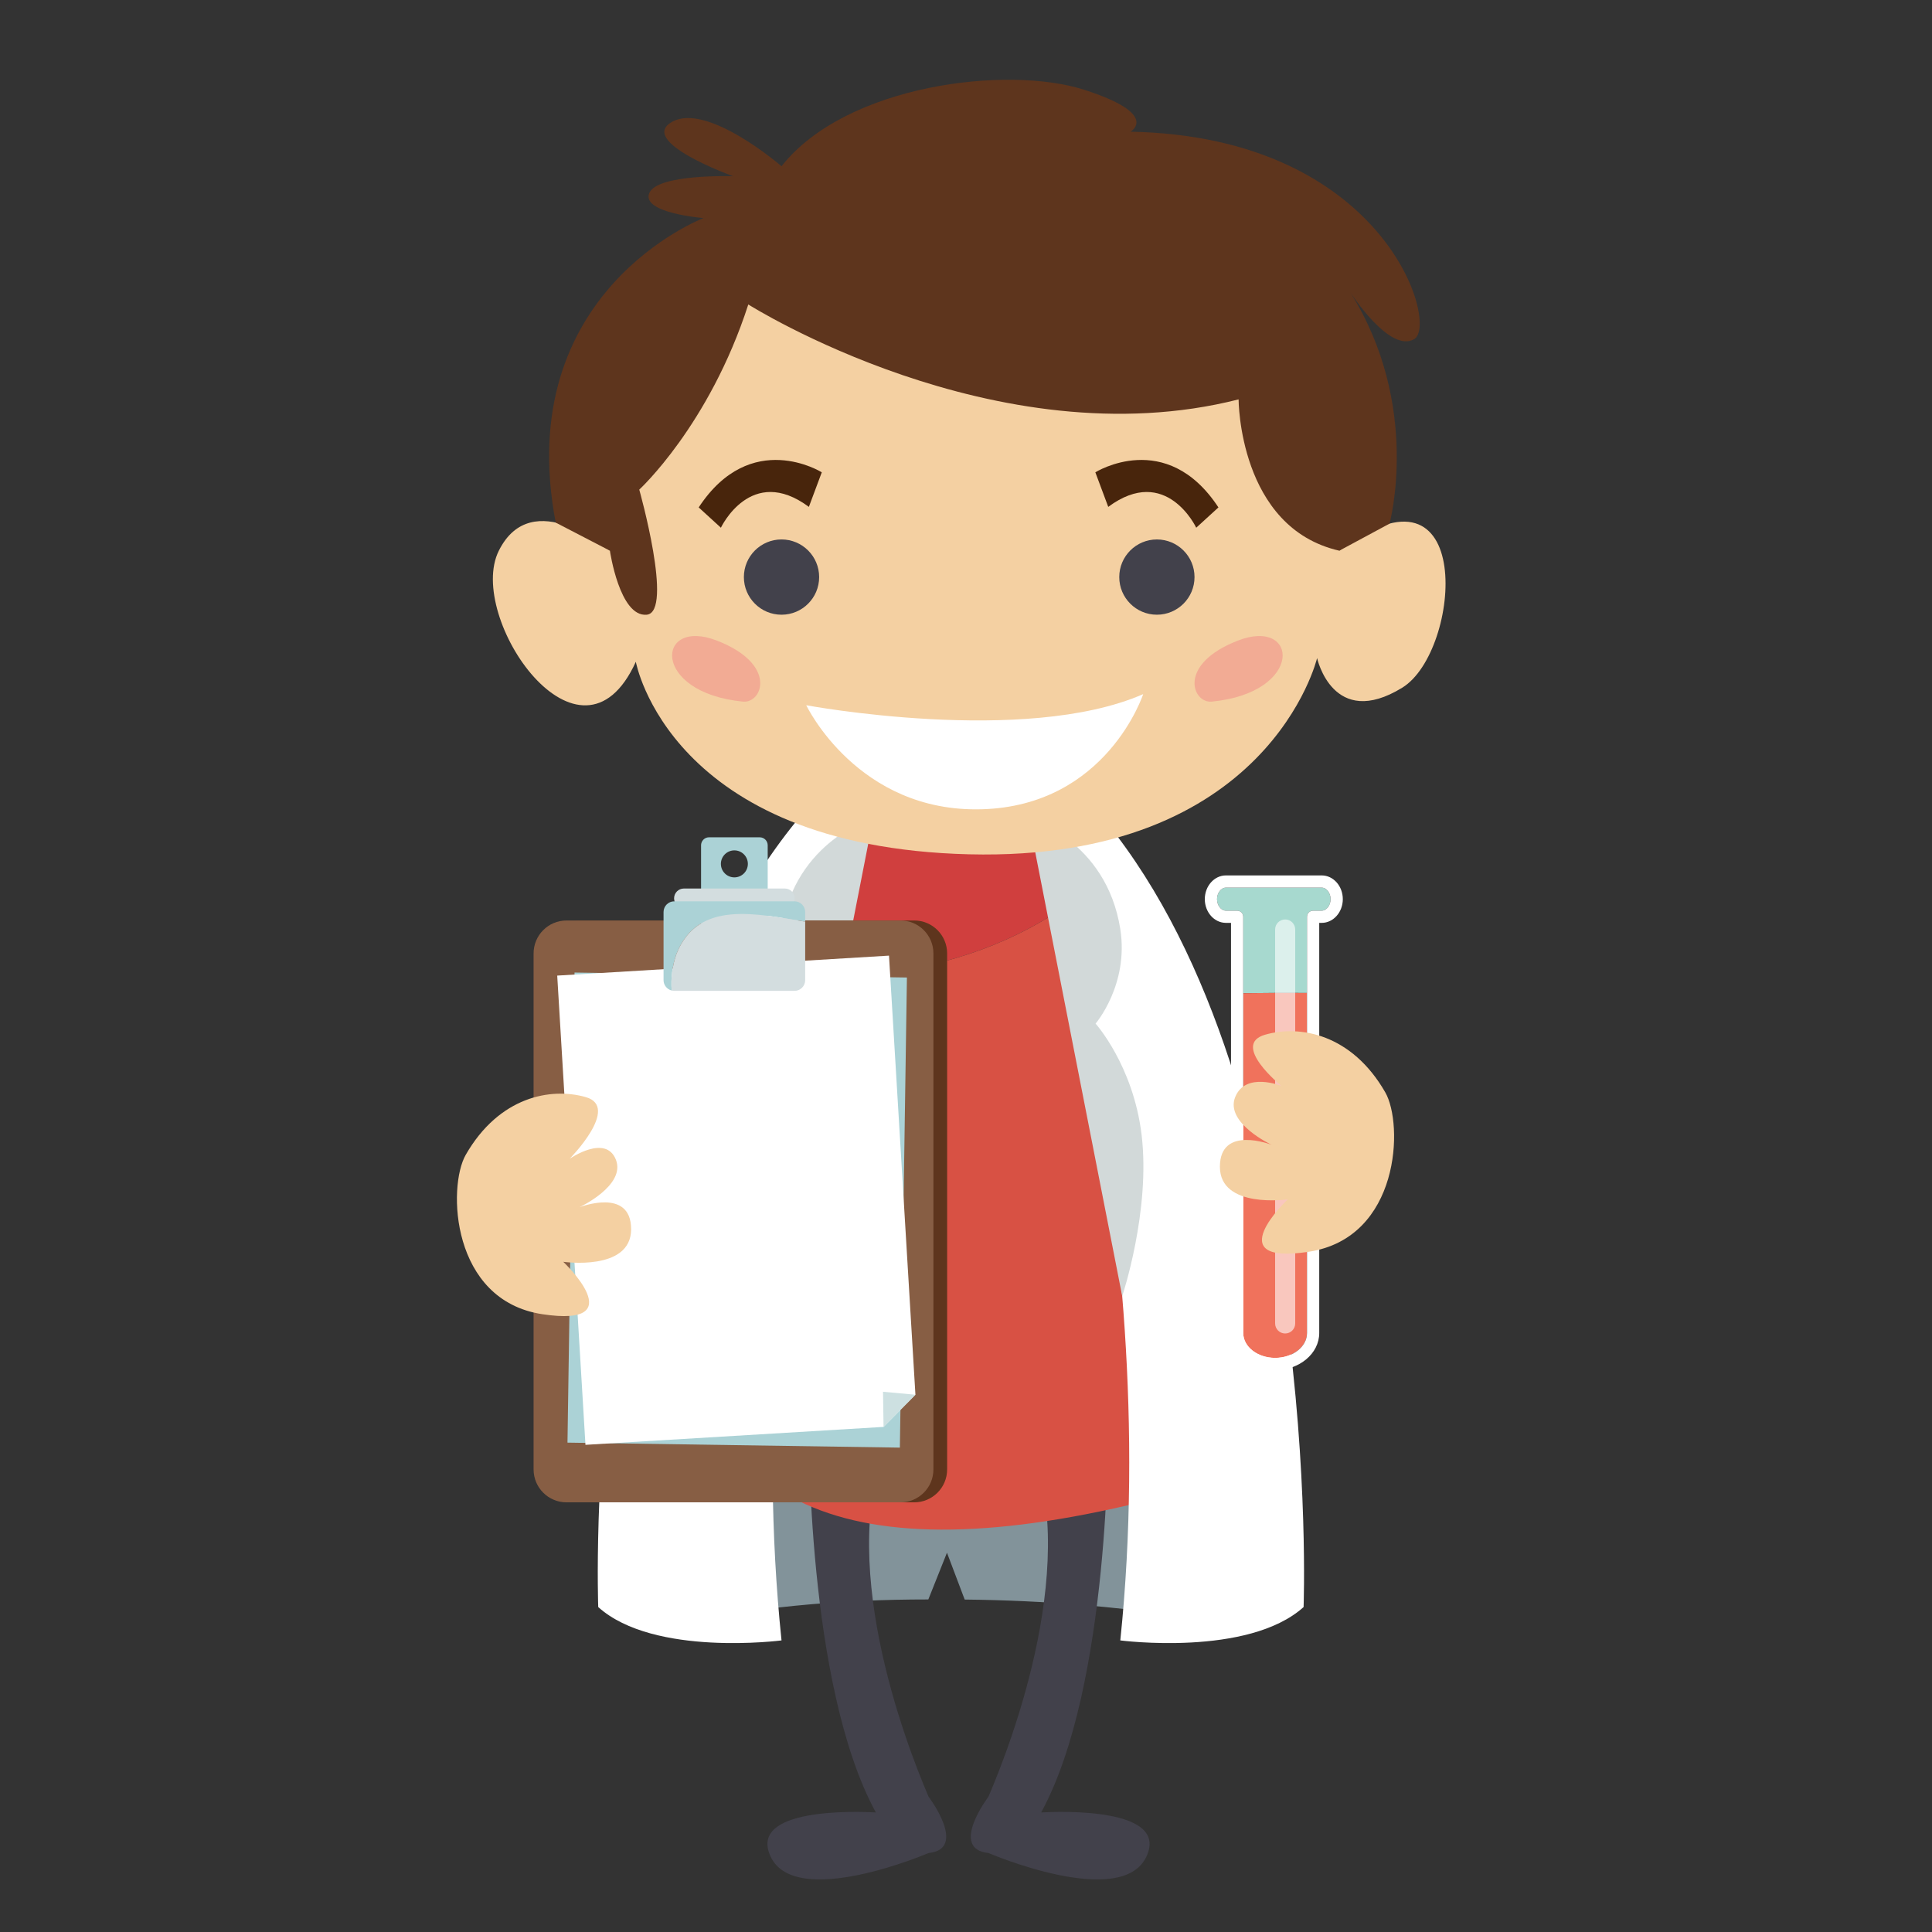 <?xml version="1.0" encoding="utf-8"?>
<!-- Generator: Adobe Illustrator 16.0.3, SVG Export Plug-In . SVG Version: 6.00 Build 0)  -->
<!DOCTYPE svg PUBLIC "-//W3C//DTD SVG 1.1//EN" "http://www.w3.org/Graphics/SVG/1.1/DTD/svg11.dtd">
<svg version="1.1" id="Capa_1" xmlns="http://www.w3.org/2000/svg" xmlns:xlink="http://www.w3.org/1999/xlink" x="0px" y="0px"
	 width="250px" height="250px" viewBox="0 0 250 250" enable-background="new 0 0 250 250" xml:space="preserve">
<rect x="0" y="0" width="250" height="250" fill="#333333" stroke="none"/>
<g>
	<g>
		<path fill="#82939A" d="M120.126,206.968l2.411-6.049l2.293,6.063c21.713,0.214,36.592,3.733,36.592,3.733l-7.918-21.086H91.517
			l-6.846,21.086C97.328,207.896,108.731,206.967,120.126,206.968z"/>
		<path fill="#42414B" d="M134.729,234.528c9.006-16.512,8.657-49.964,8.657-49.964l-10.562,0.959
			c7.351,15.759-1.851,39.811-4.916,46.964l0,0c0,0-5.142,6.769,0,7.293c0,0,17.226,7.388,20.447,0.441
			C151.285,233.903,137.293,234.388,134.729,234.528z"/>
		<path fill="#42414B" d="M113.333,234.528c-9.004-16.512-8.655-49.964-8.655-49.964l10.561,0.959
			c-7.351,15.759,1.852,39.811,4.917,46.964h0c0,0,5.142,6.769,0,7.293c0,0-17.228,7.388-20.448,0.441
			C96.778,233.903,110.77,234.388,113.333,234.528z"/>
		<path fill="#D03F3E" d="M145.046,110.877c-3.078-4.787-6.644-8.921-10.773-12.057c-8.989-6.831-21.129,0.041-21.129,0.041
			s-10.768,3.973-18.141,27.285C113.146,128.011,132.648,124.72,145.046,110.877z"/>
		<path fill="#D85144" d="M150.894,121.943c-1.723-3.935-3.66-7.665-5.848-11.066c-12.397,13.842-31.9,17.133-50.043,15.269
			c-4.008,12.667-7.013,31.039-6.741,57.6c0,0,4.587,4.788,14.167,9.996c9.517,5.178,23.915,5.591,43.477,1.049
			c5.737-1.333,8.372-3.238,15.006-6.231C157.307,159.252,159.268,141.065,150.894,121.943z"/>
		<path fill="#FFFFFF" d="M113.003,104.73c0,0-17.639,52.171-11.875,107.539c0,0-16.527,2.156-23.717-4.316
			c0,0-2.611-69.108,26.917-103.223H113.003z"/>
		<path fill="#FFFFFF" d="M133.091,104.73c0,0,17.638,52.171,11.875,107.539c0,0,16.526,2.156,23.718-4.316
			c0,0,2.609-69.108-26.918-103.223H133.091z"/>
		<path fill="#D2D9D9" d="M113.003,105.849c0,0-10.066,2.876-11.875,14.381c-1.129,7.186,3.2,12.225,3.2,12.225
			s-4.874,5.411-5.954,14.38c-1.185,9.842,2.505,20.89,2.505,20.89L113.003,105.849z"/>
		<path fill="#D2D9D9" d="M133.091,105.849c0,0,10.064,2.876,11.875,14.381c1.128,7.186-3.2,12.225-3.2,12.225
			s4.873,5.411,5.955,14.38c1.185,9.842-2.508,20.89-2.508,20.89L133.091,105.849z"/>
		<g>
			<path fill="#F4D0A2" d="M173.306,71.259c0,0,7.99-29.624-19.8-42.56c-27.789-12.936-81.642-7.027-74.584,42.56
				c0,0-10.062-8.624-14.373,0c-4.312,8.625,10.542,30.184,17.728,14.375c0,0,4.312,23.954,43.118,24.913
				c38.81,0.958,45.036-25.39,45.036-25.39s2.047,9.34,11.02,3.83C189.133,84.271,191.032,57.845,173.306,71.259z"/>
			<path fill="#FFFFFF" d="M104.328,91.257c0,0,28.268,5.27,43.599-1.437c0,0-4.702,14.423-20.853,14.899
				C110.966,105.192,104.328,91.257,104.328,91.257z"/>
			<g>
				<circle fill="#42414B" cx="149.701" cy="74.674" r="4.869"/>
				<circle fill="#42414B" cx="101.128" cy="74.674" r="4.87"/>
			</g>
			<path fill="#F2AB94" d="M156.81,90.789c-2.513,0.244-4.532-4.824,3.359-7.893C168.062,79.826,168.792,89.618,156.81,90.789z"/>
			<path fill="#F2AB94" d="M96.137,90.789c2.512,0.244,4.531-4.824-3.361-7.893C84.883,79.826,84.152,89.618,96.137,90.789z"/>
			<path fill="#5E351D" d="M96.83,39.397c0,0,32.047,20.269,63.443,12.284c0,0,0,16.604,13.033,19.578l6.501-3.501
				c0,0,4.168-15.263-5.095-29.956c0,0,5.111,7.984,8.303,6.069c3.196-1.917-3.83-26.191-36.73-26.83c0,0,3.945-2.237-6.013-5.431
				c-9.957-3.193-30.806-0.661-39.143,9.902c0,0-9.593-8.304-14.158-5.749c-4.567,2.554,7.891,7.042,7.891,7.042
				S84.958,22.469,84,25.025c-0.958,2.555,7.028,3.194,7.028,3.194S66.2,37.71,71.907,67.622l7.015,3.637
				c0,0,1.245,8.604,4.759,8.285c3.514-0.32-0.961-16.189-0.961-16.189S91.773,55.049,96.83,39.397z"/>
			<path fill="#48250C" d="M93.284,68.285c0,0,3.887-8.26,11.384-2.695l1.67-4.473c0,0-9.167-5.749-15.927,4.543L93.284,68.285z"/>
			<path fill="#48250C" d="M154.791,68.285c0,0-3.885-8.26-11.384-2.695l-1.67-4.473c0,0,9.169-5.749,15.928,4.543L154.791,68.285z"
				/>
		</g>
	</g>
	<g>
		<g>
			<path fill="#5E351D" d="M122.559,190.143c0,2.353-1.907,4.26-4.259,4.26H75.08c-2.353,0-4.259-1.907-4.259-4.26v-66.774
				c0-2.352,1.907-4.259,4.259-4.259h43.22c2.352,0,4.259,1.907,4.259,4.259V190.143z"/>
			<path fill="#875E44" d="M120.784,190.143c0,2.353-1.906,4.26-4.259,4.26H73.305c-2.352,0-4.259-1.907-4.259-4.26v-66.774
				c0-2.352,1.907-4.259,4.259-4.259h43.219c2.353,0,4.259,1.907,4.259,4.259V190.143z"/>
		</g>
		<path fill="#ABD2D6" d="M98.31,108.347h-6.563c-0.483,0-0.885,0.332-0.997,0.78c-0.02,0.08-0.033,0.162-0.033,0.25v11.583
			c0,0.569,0.46,1.029,1.03,1.029h5.636h0.927c0.569,0,1.03-0.46,1.03-1.029v-11.583C99.339,108.808,98.878,108.347,98.31,108.347z
			 M95.027,113.532c-0.964,0-1.745-0.782-1.745-1.746c0-0.965,0.781-1.747,1.745-1.747c0.965,0,1.746,0.781,1.746,1.747
			C96.773,112.75,95.992,113.532,95.027,113.532z"/>
		<path fill="#D3DDDF" d="M102.83,116.242c0,0.701-0.569,1.269-1.27,1.269H88.494c-0.701,0-1.268-0.567-1.268-1.269l0,0
			c0-0.699,0.567-1.268,1.268-1.268h13.066C102.261,114.975,102.83,115.543,102.83,116.242L102.83,116.242z"/>
		<g>
			<g>
				
					<rect x="73.855" y="126.164" transform="matrix(1 0.015 -0.015 1 2.382 -1.426)" fill="#ABD2D6" width="43.01" height="60.83"/>
				<polygon fill="#FFFFFF" points="114.331,184.64 75.758,186.961 72.104,126.242 115.036,123.658 118.456,180.477 				"/>
			</g>
			<polygon fill="#CDE0E1" points="118.456,180.477 114.262,180.094 114.331,184.64 			"/>
		</g>
		<g>
			<path fill="#ABD2D6" d="M87.545,123.408c2.803-7.007,10.356-5.144,16.646-4.149v-1.245c0-0.764-0.619-1.383-1.383-1.383H87.247
				c-0.763,0-1.384,0.619-1.384,1.383v8.818c0,0.646,0.448,1.187,1.049,1.337C86.805,126.616,86.966,125.027,87.545,123.408z"/>
			<path fill="#D3DDDF" d="M87.545,123.408c-0.579,1.619-0.74,3.208-0.633,4.761c0.108,0.027,0.219,0.046,0.334,0.046h15.562
				c0.764,0,1.383-0.622,1.383-1.383v-7.573C97.901,118.265,90.348,116.401,87.545,123.408z"/>
		</g>
	</g>
	<path fill="#F4D0A2" d="M60.267,149.431c-2.374,4.135-1.909,18.83,9.901,20.625c11.81,1.797,2.717-6.779,2.717-6.779
		s8.778,1.262,8.781-4.214c0.004-5.475-6.694-2.844-6.694-2.844s6.047-2.816,4.722-6.161c-1.324-3.347-5.98-0.115-5.98-0.115
		s6.597-6.681,2.098-7.973C71.311,140.675,64.603,141.876,60.267,149.431z"/>
	<g>
		<g>
			<g>
				<path fill="#A7D9CF" d="M169.126,128.49v-9.861c0-0.438,0.354-0.791,0.79-0.791h1.112c0.624,0,1.148-0.683,1.148-1.487
					c0-0.808-0.524-1.489-1.148-1.489H158.63c-0.621,0-1.146,0.682-1.146,1.489c0,0.805,0.525,1.487,1.146,1.487h1.452
					c0.437,0,0.793,0.354,0.793,0.791v9.891C163.623,128.488,166.368,128.462,169.126,128.49z"/>
				<path fill="#F0725C" d="M160.875,128.52v43.98c0,1.77,1.849,3.209,4.125,3.209c2.274,0,4.126-1.439,4.126-3.209v-44.01
					C166.368,128.462,163.623,128.488,160.875,128.52z"/>
				<path fill="#FFFFFF" d="M171.028,113.279H158.63c-1.503,0-2.729,1.378-2.729,3.071c0,1.69,1.227,3.068,2.729,3.068h0.662V172.5
					c0,2.641,2.561,4.792,5.708,4.792c3.148,0,5.708-2.151,5.708-4.792v-53.081h0.32c1.507,0,2.731-1.378,2.731-3.068
					C173.76,114.657,172.535,113.279,171.028,113.279z M171.028,117.838h-1.112c-0.436,0-0.79,0.354-0.79,0.791V172.5
					c0,1.77-1.852,3.209-4.126,3.209c-2.276,0-4.125-1.439-4.125-3.209v-53.871c0-0.438-0.356-0.791-0.793-0.791h-1.452
					c-0.621,0-1.146-0.683-1.146-1.487c0-0.808,0.525-1.489,1.146-1.489h12.398c0.624,0,1.148,0.682,1.148,1.489
					C172.177,117.155,171.652,117.838,171.028,117.838z"/>
			</g>
			<path opacity="0.6" fill="#FFFFFF" d="M167.6,171.253c0,0.718-0.582,1.299-1.301,1.299l0,0c-0.717,0-1.299-0.581-1.299-1.299
				v-50.977c0-0.718,0.582-1.299,1.299-1.299l0,0c0.719,0,1.301,0.581,1.301,1.299V171.253z"/>
		</g>
		<path fill="#F4D0A2" d="M179.255,141.352c2.374,4.135,1.909,18.83-9.901,20.625c-11.809,1.797-2.717-6.779-2.717-6.779
			s-8.777,1.262-8.782-4.214c-0.004-5.475,6.695-2.844,6.695-2.844s-6.048-2.816-4.722-6.163c1.322-3.345,5.979-1.461,5.979-1.461
			s-6.598-5.335-2.099-6.626C168.21,132.594,174.919,133.795,179.255,141.352z"/>
	</g>
</g>
</svg>
